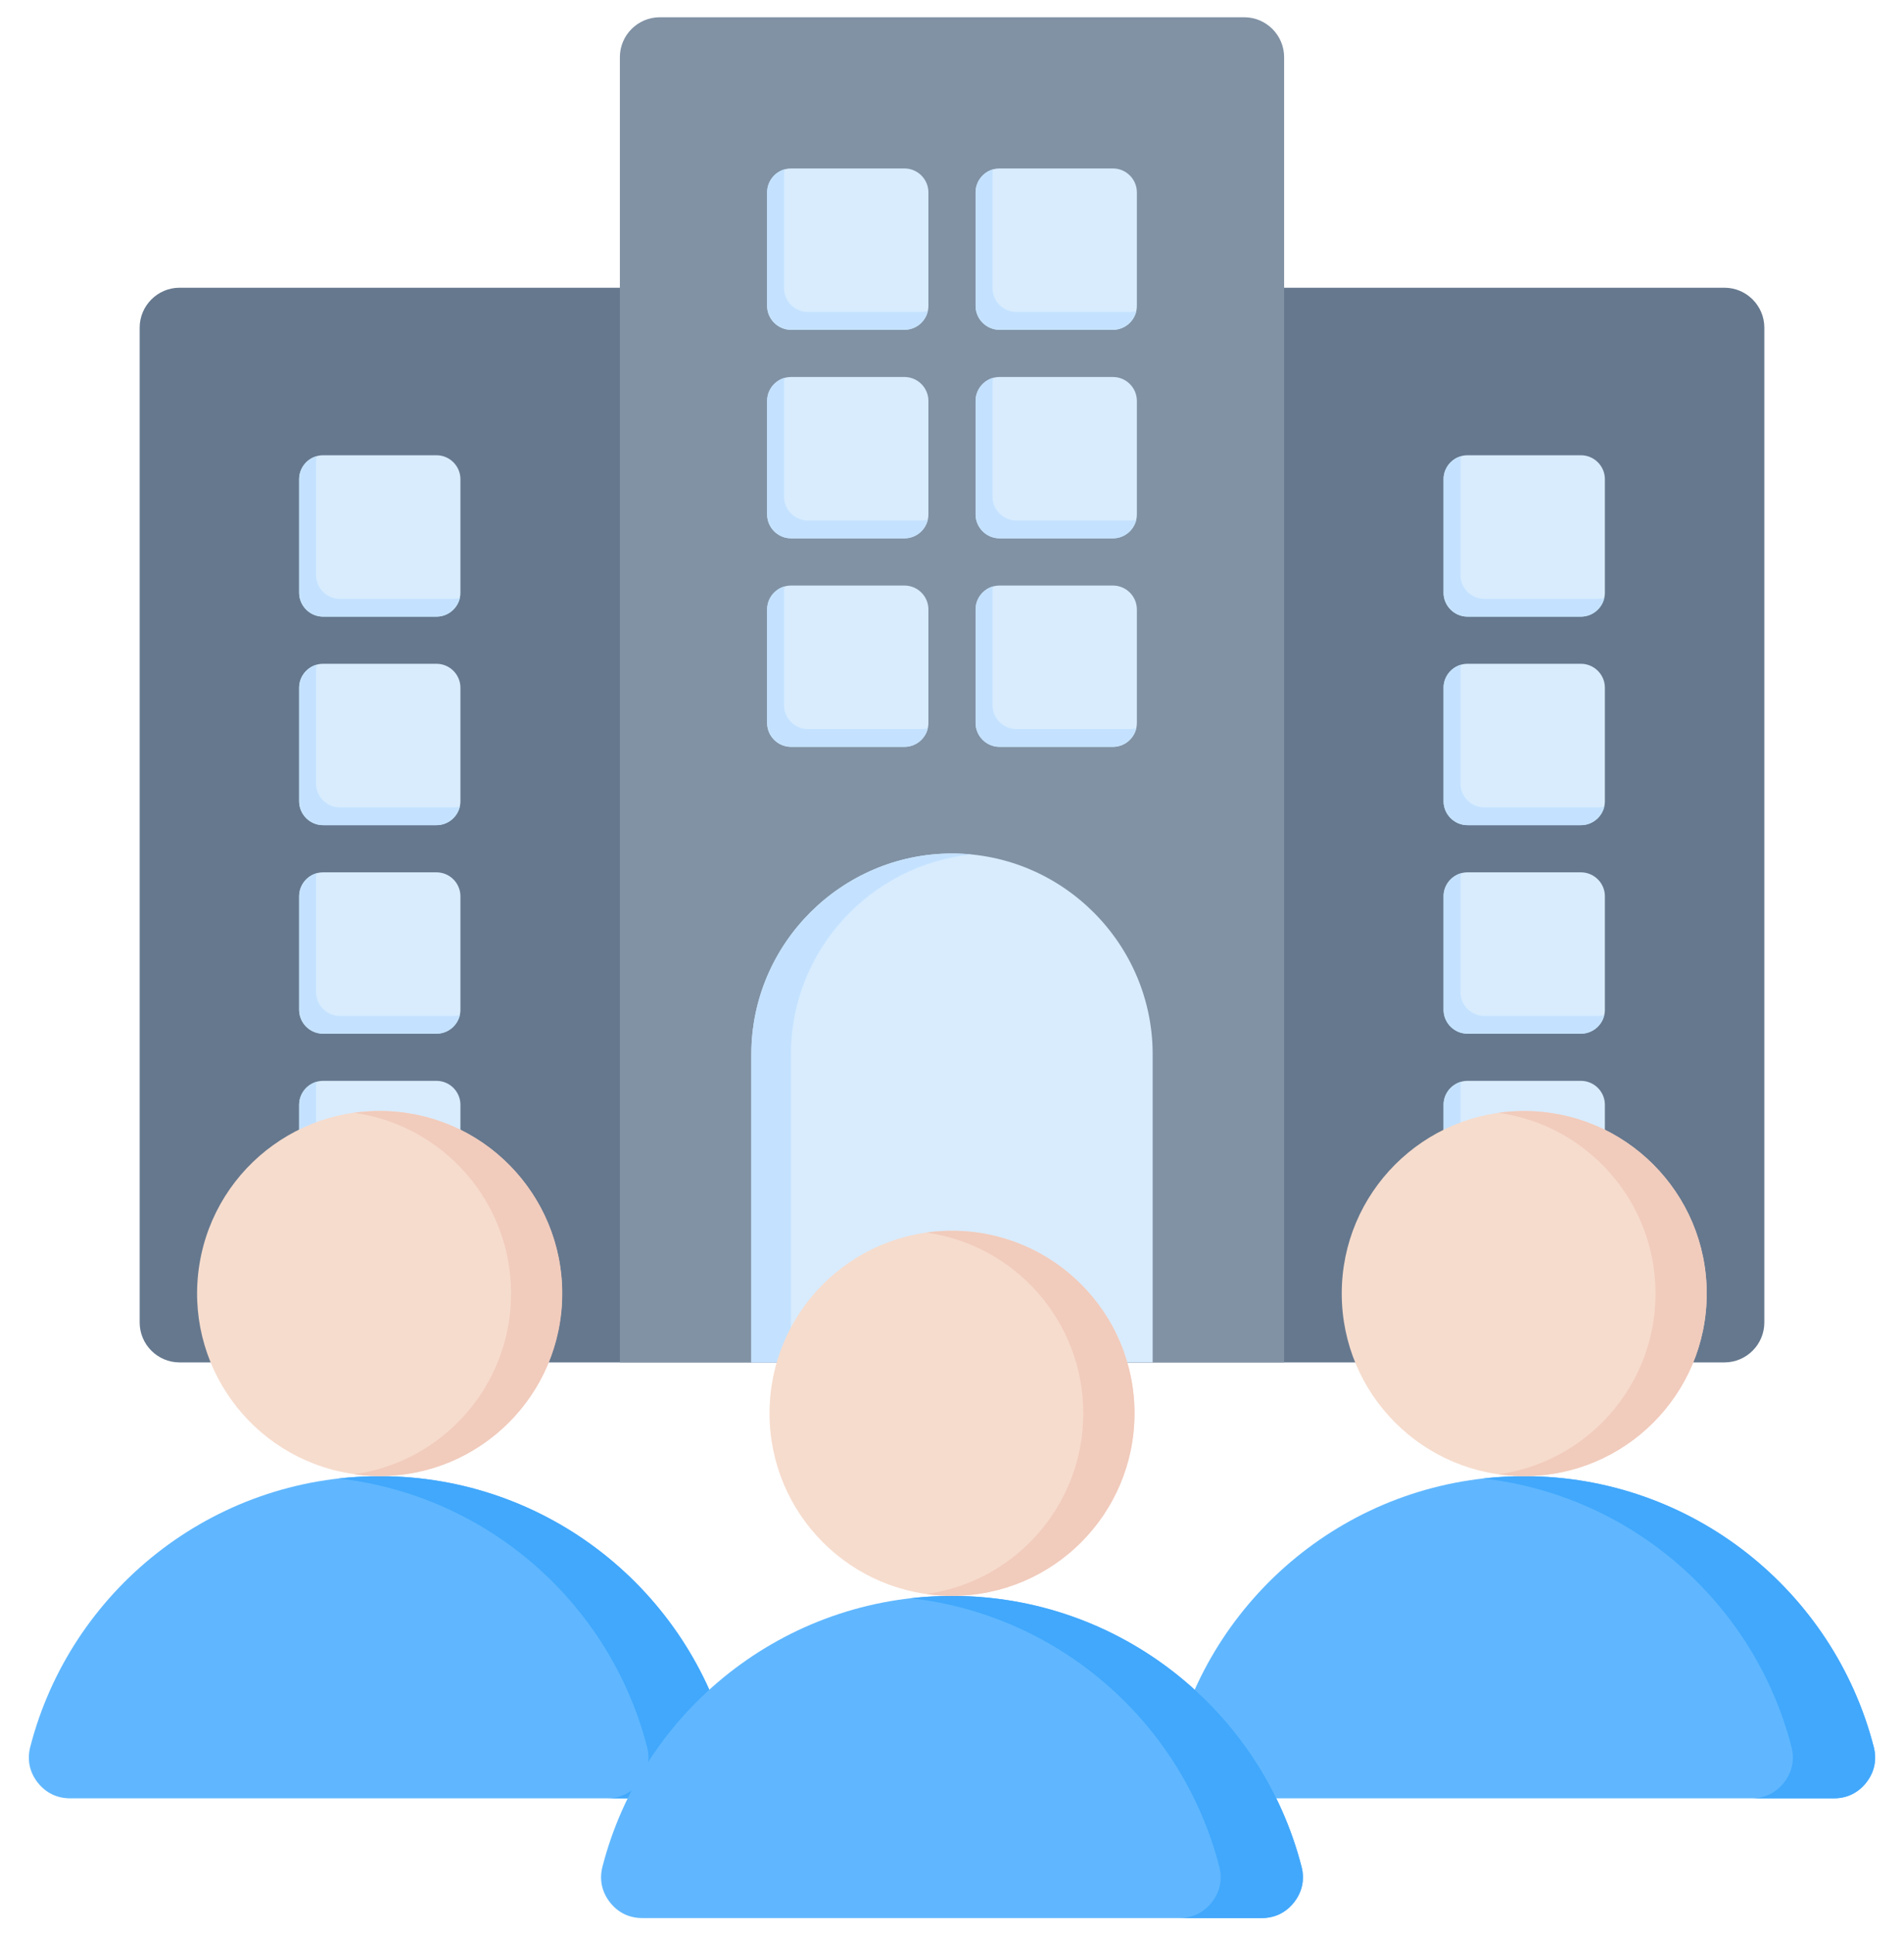 <svg width="62" height="63" viewBox="0 0 62 63" fill="none" xmlns="http://www.w3.org/2000/svg">
<path fill-rule="evenodd" clip-rule="evenodd" d="M56.153 9.367H5.847C5.132 9.367 4.548 9.951 4.548 10.666V43.053C4.548 43.768 5.132 44.352 5.847 44.352H56.153C56.868 44.352 57.452 43.768 57.452 43.053V10.666C57.452 9.951 56.868 9.367 56.153 9.367Z" fill="#65788E"/>
<path fill-rule="evenodd" clip-rule="evenodd" d="M47.786 14.82H51.48C51.909 14.82 52.26 15.171 52.26 15.599V19.294C52.26 19.722 51.909 20.073 51.48 20.073H47.786C47.358 20.073 47.007 19.722 47.007 19.294V15.599C47.007 15.171 47.358 14.82 47.786 14.82ZM47.786 35.186H51.48C51.909 35.186 52.26 35.537 52.26 35.965V39.66C52.26 40.088 51.909 40.438 51.48 40.438H47.786C47.358 40.438 47.007 40.088 47.007 39.66V35.965C47.007 35.537 47.358 35.186 47.786 35.186ZM47.786 28.398H51.48C51.909 28.398 52.26 28.748 52.26 29.177V32.871C52.26 33.299 51.909 33.65 51.48 33.65H47.786C47.358 33.65 47.007 33.299 47.007 32.871V29.177C47.007 28.748 47.358 28.398 47.786 28.398ZM47.786 21.609H51.48C51.909 21.609 52.26 21.959 52.26 22.388V26.082C52.26 26.511 51.909 26.861 51.48 26.861H47.786C47.358 26.861 47.007 26.511 47.007 26.082V22.388C47.007 21.959 47.358 21.609 47.786 21.609Z" fill="#D8ECFE"/>
<path fill-rule="evenodd" clip-rule="evenodd" d="M52.24 19.468C52.161 19.814 51.85 20.075 51.48 20.075H47.786C47.358 20.075 47.007 19.724 47.007 19.296V15.602C47.007 15.246 47.249 14.944 47.577 14.852C47.564 14.907 47.557 14.964 47.557 15.023V18.718C47.557 19.146 47.908 19.496 48.337 19.496H52.031C52.103 19.496 52.174 19.486 52.24 19.468ZM52.24 39.834C52.161 40.18 51.85 40.441 51.48 40.441H47.786C47.358 40.441 47.007 40.09 47.007 39.662V35.968C47.007 35.611 47.249 35.309 47.577 35.218C47.564 35.273 47.557 35.33 47.557 35.389V39.083C47.557 39.512 47.908 39.862 48.337 39.862H52.031C52.103 39.862 52.174 39.852 52.24 39.834ZM52.24 33.045C52.161 33.392 51.85 33.652 51.48 33.652H47.786C47.358 33.652 47.007 33.302 47.007 32.873V29.179C47.007 28.823 47.249 28.521 47.577 28.429C47.564 28.484 47.557 28.541 47.557 28.6V32.294C47.557 32.723 47.908 33.074 48.337 33.074H52.031C52.103 33.074 52.174 33.064 52.24 33.045ZM52.24 26.256C52.161 26.603 51.85 26.863 51.48 26.863H47.786C47.358 26.863 47.007 26.513 47.007 26.084V22.39C47.007 22.034 47.249 21.732 47.577 21.64C47.564 21.695 47.557 21.753 47.557 21.812V25.506C47.557 25.934 47.908 26.285 48.337 26.285H52.031C52.103 26.285 52.174 26.275 52.24 26.256Z" fill="#C4E2FF"/>
<path fill-rule="evenodd" clip-rule="evenodd" d="M10.52 14.82H14.214C14.642 14.82 14.993 15.171 14.993 15.599V19.294C14.993 19.722 14.642 20.073 14.214 20.073H10.52C10.091 20.073 9.741 19.722 9.741 19.294V15.599C9.741 15.171 10.091 14.82 10.52 14.82ZM10.52 35.186H14.214C14.642 35.186 14.993 35.537 14.993 35.965V39.66C14.993 40.088 14.642 40.438 14.214 40.438H10.52C10.091 40.438 9.741 40.088 9.741 39.66V35.965C9.741 35.537 10.091 35.186 10.52 35.186ZM10.52 28.398H14.214C14.642 28.398 14.993 28.748 14.993 29.177V32.871C14.993 33.299 14.642 33.65 14.214 33.65H10.52C10.091 33.65 9.741 33.299 9.741 32.871V29.177C9.741 28.748 10.091 28.398 10.52 28.398ZM10.52 21.609H14.214C14.642 21.609 14.993 21.959 14.993 22.388V26.082C14.993 26.511 14.642 26.861 14.214 26.861H10.52C10.091 26.861 9.741 26.511 9.741 26.082V22.388C9.741 21.959 10.091 21.609 10.52 21.609Z" fill="#D8ECFE"/>
<path fill-rule="evenodd" clip-rule="evenodd" d="M14.974 19.468C14.895 19.814 14.584 20.075 14.214 20.075H10.52C10.091 20.075 9.741 19.724 9.741 19.296V15.602C9.741 15.246 9.983 14.944 10.31 14.852C10.297 14.907 10.291 14.964 10.291 15.023V18.718C10.291 19.146 10.641 19.496 11.07 19.496H14.764C14.837 19.496 14.907 19.486 14.974 19.468ZM14.974 39.834C14.895 40.18 14.584 40.441 14.214 40.441H10.52C10.091 40.441 9.741 40.09 9.741 39.662V35.968C9.741 35.611 9.983 35.309 10.31 35.218C10.297 35.273 10.291 35.33 10.291 35.389V39.083C10.291 39.512 10.641 39.862 11.07 39.862H14.764C14.837 39.862 14.907 39.852 14.974 39.834ZM14.974 33.045C14.895 33.392 14.584 33.652 14.214 33.652H10.52C10.091 33.652 9.741 33.302 9.741 32.873V29.179C9.741 28.823 9.983 28.521 10.31 28.429C10.297 28.484 10.291 28.541 10.291 28.6V32.294C10.291 32.723 10.641 33.074 11.07 33.074H14.764C14.837 33.074 14.907 33.064 14.974 33.045ZM14.974 26.256C14.895 26.603 14.584 26.863 14.214 26.863H10.52C10.091 26.863 9.741 26.513 9.741 26.084V22.39C9.741 22.034 9.983 21.732 10.31 21.64C10.297 21.695 10.291 21.753 10.291 21.812V25.506C10.291 25.934 10.641 26.285 11.07 26.285H14.764C14.837 26.285 14.907 26.275 14.974 26.256Z" fill="#C4E2FF"/>
<path fill-rule="evenodd" clip-rule="evenodd" d="M20.185 44.352H41.815V1.861C41.815 1.146 41.231 0.562 40.516 0.562H21.484C20.768 0.562 20.185 1.146 20.185 1.861V44.352Z" fill="#8192A5"/>
<path fill-rule="evenodd" clip-rule="evenodd" d="M25.759 5.484H29.453C29.881 5.484 30.232 5.835 30.232 6.263V9.958C30.232 10.386 29.881 10.737 29.453 10.737H25.759C25.33 10.737 24.98 10.386 24.98 9.958V6.263C24.98 5.835 25.33 5.484 25.759 5.484ZM32.547 5.484H36.242C36.67 5.484 37.02 5.835 37.02 6.263V9.958C37.02 10.386 36.67 10.737 36.242 10.737H32.547C32.119 10.737 31.768 10.386 31.768 9.958V6.263C31.768 5.835 32.119 5.484 32.547 5.484ZM32.547 12.273H36.242C36.67 12.273 37.02 12.623 37.02 13.052V16.746C37.02 17.175 36.67 17.525 36.242 17.525H32.547C32.119 17.525 31.768 17.175 31.768 16.746V13.052C31.768 12.623 32.119 12.273 32.547 12.273ZM32.547 19.062H36.242C36.67 19.062 37.02 19.412 37.02 19.841V23.535C37.02 23.963 36.67 24.314 36.242 24.314H32.547C32.119 24.314 31.768 23.963 31.768 23.535V19.841C31.768 19.412 32.119 19.062 32.547 19.062ZM25.759 19.062H29.453C29.881 19.062 30.232 19.412 30.232 19.841V23.535C30.232 23.963 29.881 24.314 29.453 24.314H25.759C25.33 24.314 24.98 23.963 24.98 23.535V19.841C24.98 19.412 25.33 19.062 25.759 19.062ZM25.759 12.273H29.453C29.881 12.273 30.232 12.623 30.232 13.052V16.746C30.232 17.175 29.881 17.525 29.453 17.525H25.759C25.33 17.525 24.98 17.175 24.98 16.746V13.052C24.98 12.623 25.33 12.273 25.759 12.273Z" fill="#D8ECFE"/>
<path fill-rule="evenodd" clip-rule="evenodd" d="M37.001 23.705C36.923 24.052 36.611 24.312 36.242 24.312H32.547C32.119 24.312 31.768 23.962 31.768 23.534V19.839C31.768 19.483 32.01 19.181 32.338 19.089C32.325 19.144 32.319 19.202 32.319 19.261V22.955C32.319 23.384 32.669 23.734 33.098 23.734H36.792C36.864 23.734 36.935 23.724 37.001 23.705ZM37.001 10.128C36.923 10.474 36.611 10.735 36.242 10.735H32.547C32.119 10.735 31.768 10.385 31.768 9.956V6.262C31.768 5.906 32.01 5.604 32.338 5.512C32.325 5.567 32.319 5.625 32.319 5.683V9.378C32.319 9.806 32.669 10.157 33.098 10.157H36.792C36.864 10.156 36.935 10.146 37.001 10.128ZM37.001 16.916C36.923 17.263 36.611 17.524 36.242 17.524H32.547C32.119 17.524 31.768 17.173 31.768 16.745V13.05C31.768 12.694 32.01 12.393 32.338 12.3C32.325 12.356 32.319 12.413 32.319 12.472V16.166C32.319 16.595 32.669 16.945 33.098 16.945H36.792C36.864 16.945 36.935 16.935 37.001 16.916ZM30.213 10.128C30.134 10.474 29.823 10.735 29.453 10.735H25.759C25.33 10.735 24.98 10.385 24.98 9.956V6.262C24.98 5.906 25.222 5.604 25.549 5.512C25.537 5.567 25.53 5.625 25.53 5.683V9.378C25.53 9.806 25.88 10.157 26.309 10.157H30.003C30.076 10.156 30.146 10.146 30.213 10.128ZM30.213 16.916C30.134 17.263 29.823 17.524 29.453 17.524H25.759C25.33 17.524 24.98 17.173 24.98 16.745V13.05C24.98 12.694 25.222 12.393 25.549 12.3C25.537 12.356 25.53 12.413 25.53 12.472V16.166C25.53 16.595 25.88 16.945 26.309 16.945H30.003C30.076 16.945 30.146 16.935 30.213 16.916ZM30.213 23.705C30.134 24.052 29.823 24.312 29.453 24.312H25.759C25.33 24.312 24.98 23.962 24.98 23.534V19.839C24.98 19.483 25.222 19.181 25.549 19.089C25.537 19.144 25.53 19.202 25.53 19.261V22.955C25.53 23.384 25.88 23.734 26.309 23.734H30.003C30.076 23.734 30.146 23.724 30.213 23.705Z" fill="#C4E2FF"/>
<path fill-rule="evenodd" clip-rule="evenodd" d="M37.534 34.319C37.534 30.725 34.593 27.785 31 27.785C27.406 27.785 24.466 30.725 24.466 34.319V44.351C24.892 44.351 37.046 44.351 37.534 44.351V34.319Z" fill="#D8ECFE"/>
<path fill-rule="evenodd" clip-rule="evenodd" d="M31.645 27.817C31.432 27.796 31.217 27.785 31 27.785C27.406 27.785 24.466 30.725 24.466 34.319V44.351H25.755V34.319C25.755 30.943 28.35 28.143 31.645 27.817Z" fill="#C4E2FF"/>
<path fill-rule="evenodd" clip-rule="evenodd" d="M39.548 58.543L59.718 58.543C60.146 58.543 60.514 58.362 60.776 58.024C61.039 57.686 61.122 57.284 61.015 56.87C59.711 51.8 55.109 48.055 49.633 48.055C44.157 48.055 39.556 51.8 38.251 56.87C38.145 57.284 38.228 57.686 38.49 58.024C38.752 58.362 39.12 58.543 39.548 58.543Z" fill="#60B7FF"/>
<path fill-rule="evenodd" clip-rule="evenodd" d="M59.718 58.543C60.146 58.543 60.514 58.362 60.776 58.024C61.038 57.686 61.122 57.284 61.015 56.87C59.71 51.8 55.109 48.055 49.633 48.055C49.18 48.055 48.733 48.081 48.294 48.131C53.169 48.684 57.139 52.22 58.336 56.87C58.443 57.284 58.359 57.686 58.097 58.024C57.835 58.362 57.467 58.543 57.039 58.543H59.718Z" fill="#41A8FC"/>
<path d="M49.633 48.053C52.915 48.053 55.576 45.392 55.576 42.11C55.576 38.828 52.915 36.168 49.633 36.168C46.351 36.168 43.691 38.828 43.691 42.11C43.691 45.392 46.351 48.053 49.633 48.053Z" fill="#F6DCCD"/>
<path fill-rule="evenodd" clip-rule="evenodd" d="M49.633 36.168C52.915 36.168 55.575 38.828 55.575 42.11C55.575 45.392 52.915 48.053 49.633 48.053C49.35 48.053 49.072 48.032 48.8 47.994C51.688 47.589 53.91 45.109 53.91 42.11C53.91 39.111 51.688 36.632 48.8 36.226C49.072 36.188 49.35 36.168 49.633 36.168Z" fill="#F1CBBC"/>
<path fill-rule="evenodd" clip-rule="evenodd" d="M2.282 58.543L22.451 58.543C22.879 58.543 23.248 58.362 23.51 58.024C23.772 57.686 23.855 57.284 23.749 56.87C22.444 51.8 17.843 48.055 12.367 48.055C6.89 48.055 2.289 51.8 0.985 56.87C0.878 57.284 0.961 57.686 1.223 58.024C1.486 58.362 1.854 58.543 2.282 58.543Z" fill="#60B7FF"/>
<path fill-rule="evenodd" clip-rule="evenodd" d="M22.451 58.543C22.88 58.543 23.248 58.362 23.51 58.024C23.772 57.686 23.855 57.284 23.749 56.87C22.444 51.8 17.843 48.055 12.367 48.055C11.914 48.055 11.467 48.081 11.027 48.131C15.902 48.684 19.873 52.22 21.07 56.87C21.176 57.284 21.093 57.686 20.831 58.024C20.569 58.362 20.2 58.543 19.773 58.543H22.451Z" fill="#41A8FC"/>
<path d="M18.226 43.056C18.751 39.817 16.55 36.765 13.311 36.24C10.072 35.715 7.02 37.915 6.495 41.154C5.97 44.394 8.17 47.445 11.41 47.97C14.649 48.495 17.7 46.295 18.226 43.056Z" fill="#F6DCCD"/>
<path fill-rule="evenodd" clip-rule="evenodd" d="M12.367 36.168C15.649 36.168 18.309 38.828 18.309 42.11C18.309 45.392 15.649 48.053 12.367 48.053C12.084 48.053 11.806 48.032 11.534 47.994C14.421 47.589 16.643 45.109 16.643 42.11C16.643 39.111 14.421 36.632 11.534 36.226C11.806 36.188 12.084 36.168 12.367 36.168Z" fill="#F1CBBC"/>
<path fill-rule="evenodd" clip-rule="evenodd" d="M20.915 62.441L41.085 62.441C41.513 62.441 41.881 62.261 42.143 61.922C42.406 61.584 42.489 61.182 42.382 60.768C41.077 55.699 36.476 51.953 31 51.953C25.524 51.953 20.923 55.699 19.618 60.768C19.511 61.183 19.595 61.584 19.857 61.922C20.119 62.261 20.487 62.441 20.915 62.441Z" fill="#60B7FF"/>
<path fill-rule="evenodd" clip-rule="evenodd" d="M41.085 62.441C41.513 62.441 41.881 62.261 42.143 61.922C42.406 61.584 42.489 61.182 42.382 60.768C41.077 55.699 36.476 51.953 31 51.953C30.547 51.953 30.1 51.979 29.66 52.029C34.536 52.582 38.506 56.118 39.703 60.768C39.81 61.182 39.727 61.584 39.465 61.922C39.202 62.261 38.834 62.441 38.406 62.441H41.085Z" fill="#41A8FC"/>
<path d="M31 51.951C34.282 51.951 36.943 49.291 36.943 46.009C36.943 42.727 34.282 40.066 31 40.066C27.718 40.066 25.058 42.727 25.058 46.009C25.058 49.291 27.718 51.951 31 51.951Z" fill="#F6DCCD"/>
<path fill-rule="evenodd" clip-rule="evenodd" d="M31 40.066C34.282 40.066 36.942 42.727 36.942 46.009C36.942 49.291 34.282 51.951 31 51.951C30.717 51.951 30.439 51.931 30.167 51.892C33.054 51.487 35.276 49.008 35.276 46.009C35.276 43.01 33.054 40.53 30.167 40.125C30.439 40.087 30.717 40.066 31 40.066Z" fill="#F1CBBC"/>
</svg>
